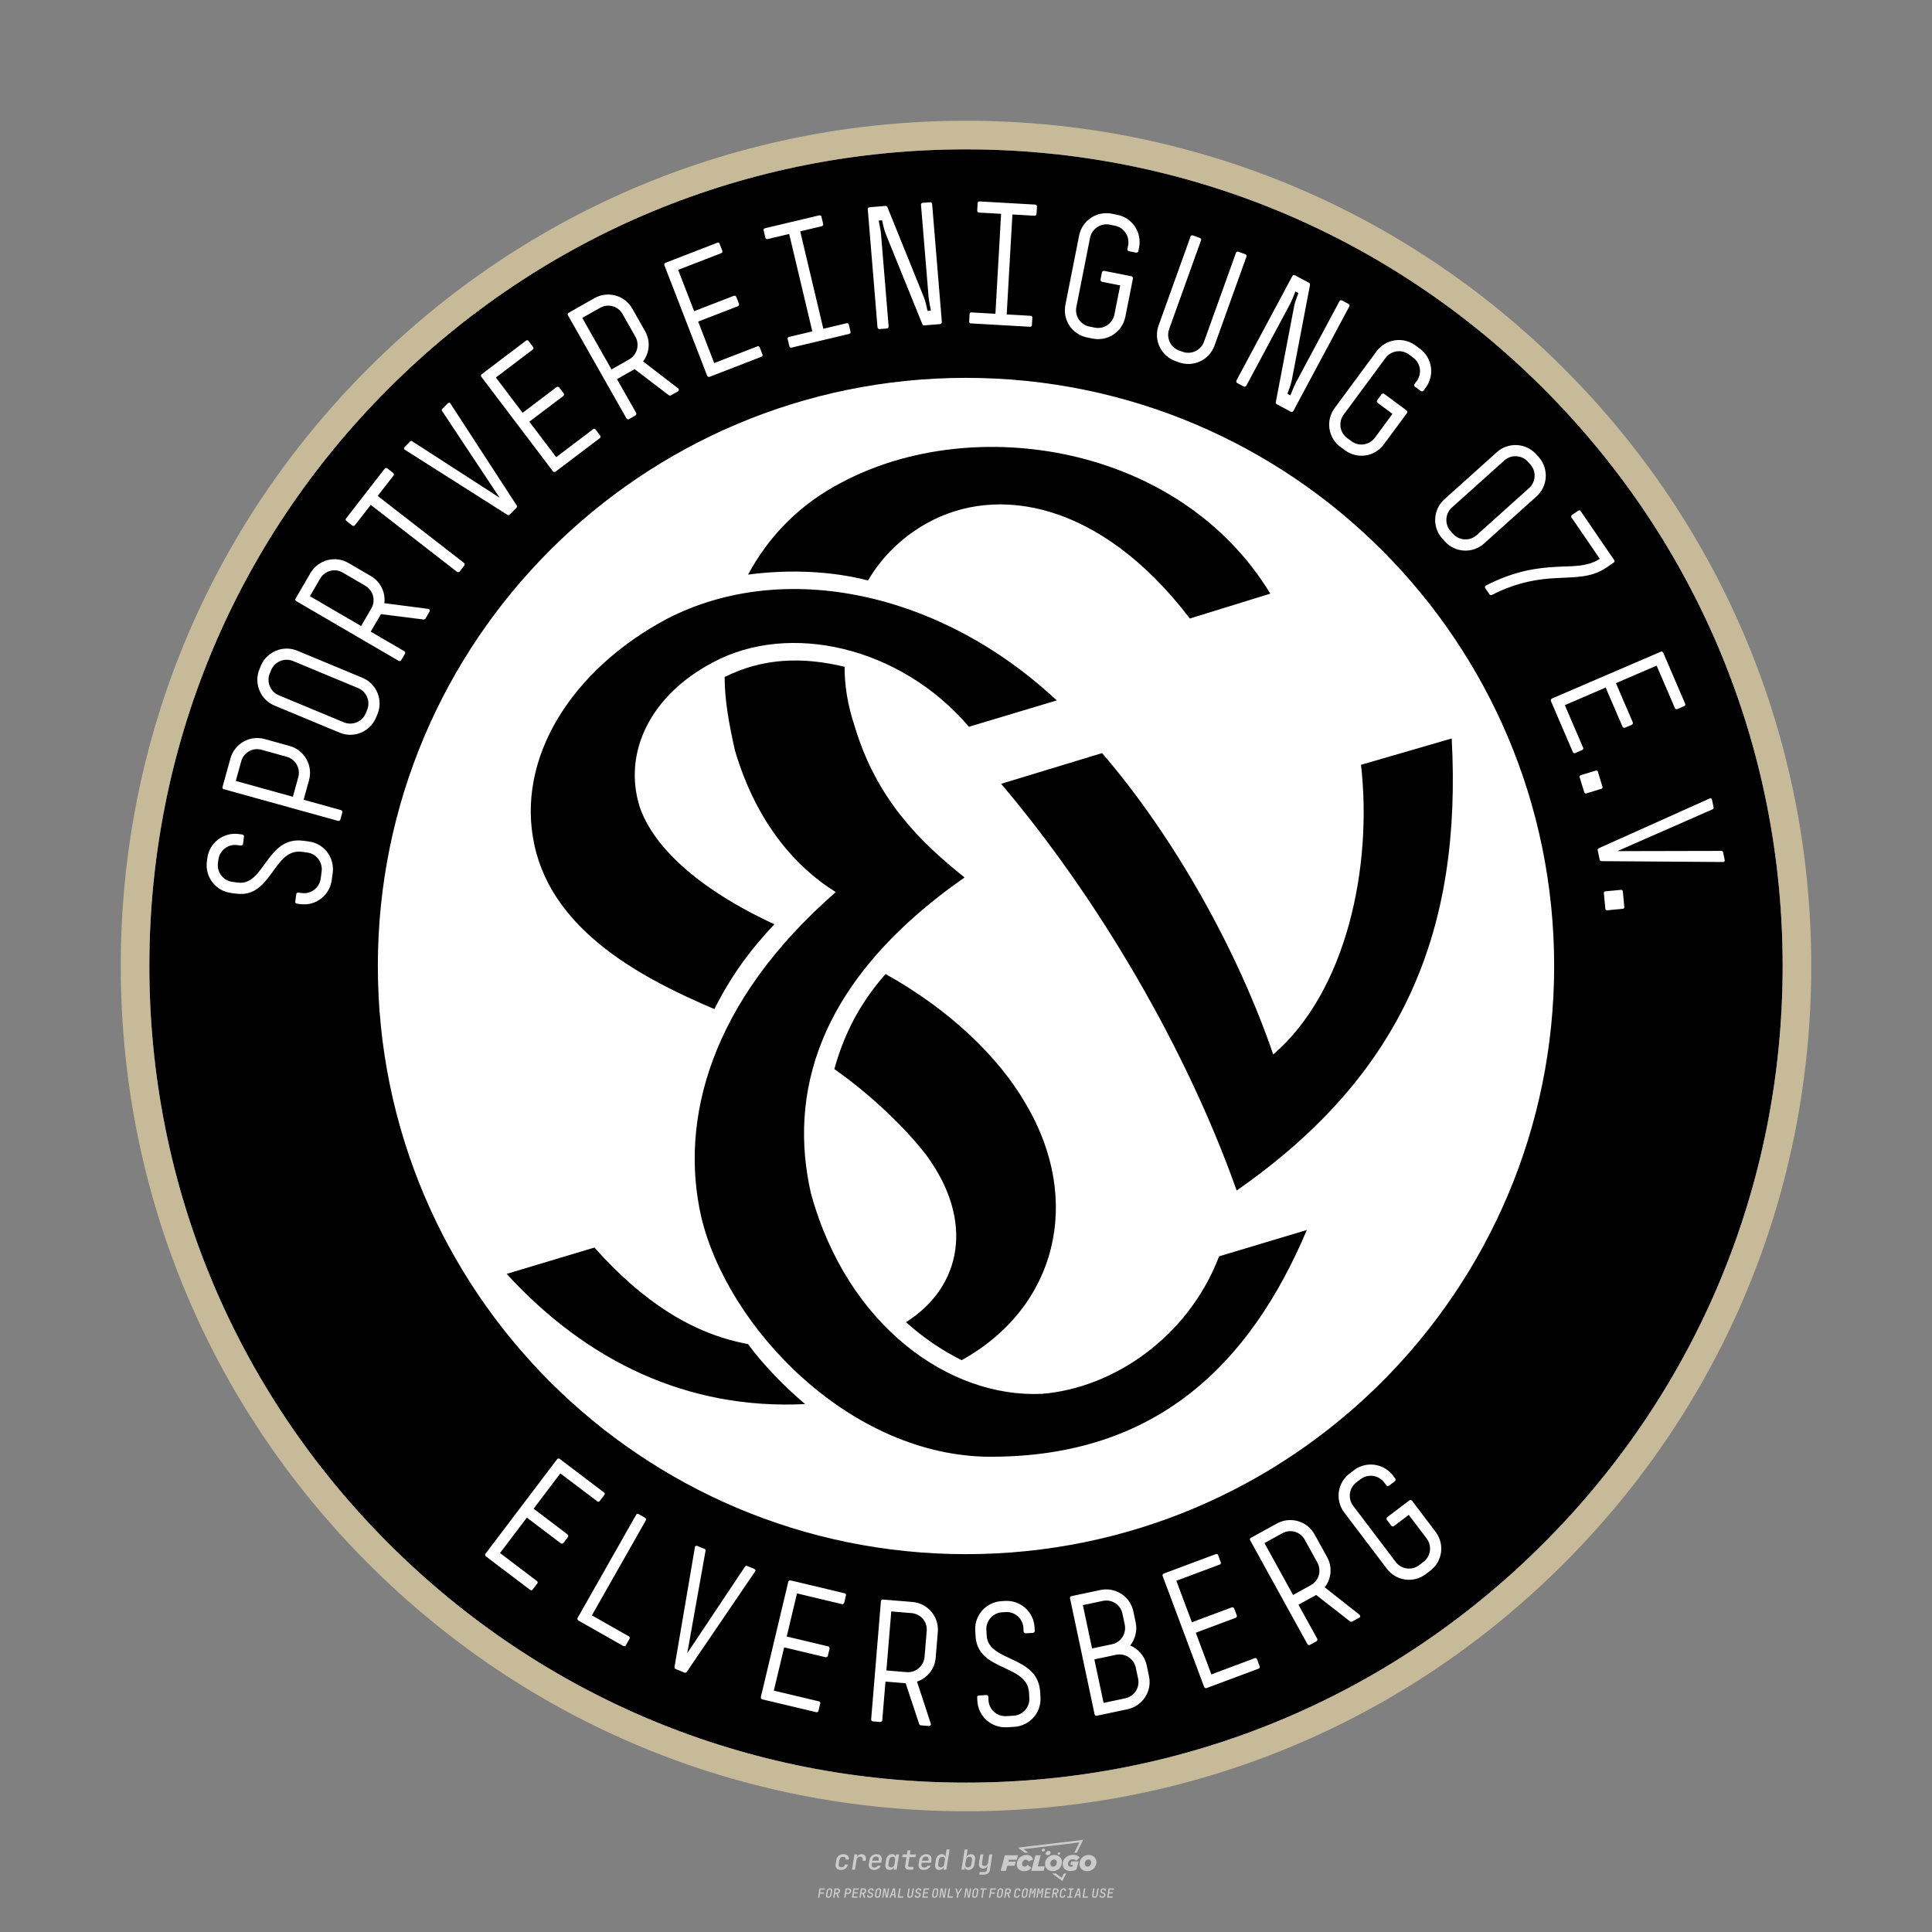 <?xml version="1.0" encoding="UTF-8"?>
<svg data-name="图层_1" xmlns="http://www.w3.org/2000/svg" version="1.1" viewBox="0 0 800 800">
  <rect x="0" y="0" width="800" height="800" fill="#808080" stroke="none"/>
  <!-- Created by @FCLOGO 2024-12-20 GMT+8 13:21:27 . https://fclogo.top/ -->
<!-- FOR PERSONAL USE ONLY NOT FOR COMMERCIAL USE -->
  <path d="M348.219,774.301c-.786,0-1.375-.217-1.768-.652-.393-.435-.528-1.03-.406-1.786l.252-1.648c.122-.755.45-1.35.984-1.785.534-.435,1.194-.652,1.98-.652.755,0,1.329.199,1.722.595.393.397.551.938.475,1.625h-1.236c.03-.359-.055-.637-.257-.836-.202-.198-.498-.297-.887-.297-.42,0-.763.117-1.03.349-.267.233-.435.563-.503.99l-.263,1.659c-.069.435-.006.769.189,1.002.195.233.502.349.921.349.389,0,.715-.099.979-.297.263-.198.436-.48.521-.847h1.236c-.137.687-.467,1.231-.99,1.631-.523.401-1.162.6-1.917.6ZM352.797,774.187l.996-6.294h1.19l-.195,1.19c.336-.87.973-1.304,1.911-1.304.671,0,1.169.208,1.493.624.324.416.429.986.315,1.71l-.069.423h-1.27l.057-.32c.069-.45.011-.795-.171-1.036-.183-.24-.477-.361-.881-.361-.405,0-.74.122-1.007.366-.267.245-.435.588-.503,1.03l-.63,3.971h-1.236ZM361.906,774.301c-.77,0-1.346-.223-1.728-.669s-.515-1.036-.401-1.768l.252-1.648c.084-.488.257-.915.521-1.282s.601-.651,1.013-.852c.412-.202.873-.304,1.385-.304.77,0,1.349.224,1.734.669.385.446.517,1.036.395,1.768l-.172,1.121h-3.845l-.092.526c-.153.954.217,1.431,1.11,1.431.717,0,1.175-.248,1.373-.744h1.225c-.168.534-.503.96-1.007,1.276-.504.317-1.091.475-1.763.475ZM361.231,770.216l-.046.286,2.655-.012.046-.286c.069-.466.013-.822-.166-1.07-.179-.248-.486-.372-.921-.372-.443,0-.795.126-1.059.378-.263.252-.433.611-.509,1.076ZM368.326,774.301c-.633,0-1.103-.212-1.408-.635s-.397-1.001-.274-1.734l.274-1.774c.115-.733.393-1.312.836-1.74.442-.427.98-.641,1.613-.641.465,0,.83.119,1.093.354.263.236.391.557.383.962h.023l.172-1.202h1.236l-.996,6.294h-1.225l.195-1.201h-.023c-.122.412-.351.734-.687.967s-.74.349-1.213.349ZM368.932,773.226c.389,0,.715-.119.978-.355.263-.236.429-.572.498-1.007l.252-1.648c.069-.427.01-.761-.177-1.002-.187-.24-.475-.36-.864-.36-.397,0-.725.118-.984.354-.26.236-.423.572-.492,1.007l-.252,1.648c-.069.443-.013.78.166,1.013.179.233.471.349.876.349ZM376.348,774.187c-.572,0-.994-.157-1.264-.469-.271-.312-.361-.751-.269-1.316l.538-3.387h-1.739l.171-1.122h1.74l.275-1.716h1.236l-.275,1.716h2.472l-.183,1.122h-2.461l-.538,3.387c-.076.442.099.664.526.664h1.717l-.172,1.121h-1.774ZM382.504,774.301c-.77,0-1.346-.223-1.728-.669s-.515-1.036-.401-1.768l.252-1.648c.084-.488.257-.915.521-1.282s.601-.651,1.013-.852c.412-.202.873-.304,1.385-.304.77,0,1.349.224,1.734.669.385.446.517,1.036.395,1.768l-.172,1.121h-3.845l-.092.526c-.153.954.217,1.431,1.11,1.431.717,0,1.175-.248,1.373-.744h1.225c-.168.534-.503.96-1.007,1.276-.504.317-1.091.475-1.763.475ZM381.829,770.216l-.046.286,2.655-.012.046-.286c.069-.466.013-.822-.166-1.07-.179-.248-.486-.372-.921-.372-.443,0-.795.126-1.059.378-.263.252-.433.611-.509,1.076ZM388.924,774.301c-.633,0-1.101-.212-1.402-.635-.301-.423-.395-1.001-.28-1.734l.274-1.774c.115-.733.393-1.312.836-1.74.442-.427.98-.641,1.613-.641.465,0,.83.119,1.093.354.263.236.391.557.383.962h.023l.206-1.465.298-1.796h1.236l-1.327,8.354h-1.225l.195-1.201h-.023c-.122.412-.351.734-.687.967s-.74.349-1.213.349ZM389.531,773.226c.389,0,.715-.119.978-.355.263-.236.429-.572.498-1.007l.252-1.648c.076-.427.019-.761-.172-1.002-.191-.24-.48-.36-.87-.36-.397,0-.725.118-.984.354-.26.236-.423.572-.492,1.007l-.252,1.648c-.076.443-.023.78.16,1.013s.477.349.881.349ZM401.017,774.301c-.473,0-.839-.116-1.099-.349-.26-.233-.385-.555-.378-.967h-.011l-.195,1.201h-1.224l1.327-8.354h1.236l-.286,1.796-.274,1.465h.046c.122-.412.353-.735.692-.967.34-.232.742-.349,1.208-.349.633,0,1.1.214,1.402.641.301.428.395,1.007.281,1.74l-.275,1.774c-.115.733-.395,1.31-.841,1.734-.446.423-.982.635-1.608.635ZM400.766,773.226c.397,0,.723-.116.979-.349.256-.233.422-.571.498-1.013l.252-1.648c.069-.435.011-.77-.171-1.007-.183-.236-.473-.354-.87-.354-.389,0-.715.12-.979.36s-.429.574-.498,1.002l-.252,1.648c-.069.435-.011.771.172,1.007.183.236.473.355.87.355ZM405.469,776.247l.172-1.064h1.934c.641,0,1.007-.302,1.099-.905l.103-.675.206-1.19h-.035c-.122.42-.347.744-.675.973-.328.229-.729.343-1.201.343-.626,0-1.093-.201-1.402-.601s-.41-.944-.303-1.631l.584-3.605h1.236l-.561,3.479c-.061.412,0,.732.183.961s.465.343.847.343c.389,0,.717-.122.984-.366.267-.244.431-.584.492-1.018l.538-3.399h1.236l-1.007,6.409c-.099.603-.37,1.078-.812,1.425-.443.347-1.0.521-1.671.521h-1.946ZM417.787,770.085h3.221l.537-1.855h-5.466l-1.708,6.442h2.147l.586-2.099h3.026l.439-1.708h-3.026l.244-.781ZM424.229,772.916c-.586,0-1.025-.39-1.025-1.123,0-.878.634-1.757,1.611-1.757.488,0,.878.244,1.025.781l1.952-.83c-.293-1.171-1.269-1.903-2.635-1.903-2.782,0-4.148,2.147-4.148,3.904s1.269,2.83,3.075,2.83c1.367,0,2.342-.586,2.977-1.415l-1.513-1.171c-.39.439-.83.683-1.318.683ZM430.915,768.231h-2.147l-1.757,6.442h5.124l.488-1.855h-2.928l1.22-4.587ZM439.748,771.013c0-1.659-1.318-2.928-3.221-2.928-2.196,0-3.807,1.806-3.807,3.807,0,1.659,1.318,2.928,3.221,2.928,2.196,0,3.807-1.806,3.807-3.807ZM434.917,771.696c0-.83.586-1.708,1.513-1.708.781,0,1.171.537,1.171,1.22,0,.83-.586,1.708-1.513,1.708-.781,0-1.171-.537-1.171-1.22ZM443.213,772.233h1.074l-.195.683c-.146.049-.342.098-.586.098-.683,0-1.269-.39-1.269-1.22,0-1.025.732-1.903,1.952-1.903.586,0,1.123.244,1.513.586l1.367-1.367c-.439-.537-1.513-1.074-2.733-1.074-2.587,0-4.295,1.757-4.295,3.855,0,2.05,1.611,2.879,3.221,2.879.927,0,1.855-.293,2.489-.683l.927-3.319h-3.123l-.342,1.464ZM450.777,768.084c-2.196,0-3.807,1.806-3.807,3.807,0,1.659,1.318,2.928,3.221,2.928,2.196,0,3.807-1.806,3.807-3.807,0-1.659-1.318-2.928-3.221-2.928ZM450.338,772.916c-.781,0-1.171-.537-1.171-1.22,0-.83.586-1.708,1.513-1.708.781,0,1.171.537,1.171,1.22,0,.83-.586,1.708-1.513,1.708ZM437.942,767.499c-.049.293.098.488.439.488s.537-.195.634-.488c.049-.244-.098-.488-.439-.488s-.586.244-.634.488ZM432.135,765.498c-.439,0-.732.244-.781.586s.098.586.537.586.732-.244.781-.586c.098-.342-.098-.586-.537-.586ZM433.013,767.303c-.098.537.146.878.83.878.634,0,1.074-.39,1.171-.878s-.146-.878-.83-.878c-.683,0-1.074.39-1.171.878ZM439.602,777.552l-2.44-1.806h-1.513l4.246,3.172,1.611-3.172h-.976l-.927,1.806ZM425.839,767.157l-2.001-1.464,23.132-2.782-2.147,4.246h1.025l2.684-5.319-26.988,3.221,2.782,2.099h1.513ZM338.719,785.785l.609-3.832h2.32l-.084.519h-1.764l-.184,1.145h1.627l-.084.525h-1.617l-.257,1.643h-.567ZM342.97,785.838c-.357,0-.623-.101-.798-.302-.175-.201-.234-.473-.178-.816l.268-1.701c.056-.343.203-.615.441-.816.238-.201.535-.302.892-.302s.623.1.798.299c.175.199.236.471.184.814l-.268,1.706c-.056.343-.204.615-.444.816-.24.201-.538.302-.895.302ZM343.049,785.334c.193,0,.348-.052.467-.158.119-.105.194-.257.226-.457l.268-1.701c.032-.199.005-.352-.079-.457-.084-.105-.222-.158-.415-.158s-.347.052-.465.158c-.117.105-.192.257-.223.457l-.268,1.701c-.032.2-.005.352.079.457s.22.158.409.158ZM344.996,785.785l.609-3.832h1.202c.238,0,.439.046.604.139.165.093.283.223.357.391s.091.366.052.593c-.038.259-.14.484-.304.675-.165.191-.366.321-.604.391l.535,1.643h-.619l-.478-1.575h-.541l-.247,1.575h-.567ZM345.888,783.707h.635c.189,0,.349-.056.48-.168.131-.112.211-.262.239-.451.032-.193,0-.345-.094-.459-.095-.114-.236-.171-.425-.171h-.635l-.2,1.249ZM349.545,785.785l.609-3.832h1.254c.371,0,.651.105.84.315.189.21.255.49.199.84-.038.234-.122.438-.249.611s-.29.307-.488.402c-.198.095-.419.142-.664.142h-.693l-.241,1.522h-.567ZM350.432,783.754h.693c.192,0,.357-.059.493-.176.136-.117.22-.274.252-.47s-.002-.352-.1-.47-.245-.176-.441-.176h-.688l-.21,1.291ZM352.747,785.785l.609-3.832h2.252l-.079.504h-1.695l-.173,1.087h1.512l-.079.499h-1.512l-.194,1.239h1.69l-.079.504h-2.252ZM355.843,785.785l.609-3.832h1.202c.238,0,.439.046.604.139.165.093.283.223.357.391s.091.366.052.593c-.038.259-.14.484-.304.675-.165.191-.366.321-.604.391l.535,1.643h-.619l-.478-1.575h-.541l-.247,1.575h-.567ZM356.736,783.707h.635c.189,0,.349-.056.48-.168.131-.112.211-.262.239-.451.032-.193,0-.345-.094-.459-.095-.114-.236-.171-.425-.171h-.635l-.2,1.249ZM360.132,785.838c-.385,0-.674-.095-.866-.286-.192-.191-.264-.451-.215-.779h.567c-.028.175.011.312.116.412.105.1.266.149.483.149.203,0,.37-.049.501-.147.131-.098.211-.233.239-.404.021-.15.001-.279-.06-.386-.061-.107-.158-.181-.291-.223l-.457-.136c-.266-.08-.462-.217-.588-.409-.126-.192-.17-.42-.131-.682.035-.21.112-.394.231-.551s.273-.28.462-.367.402-.131.64-.131c.35,0,.616.095.798.286.182.191.248.444.2.759h-.567c.028-.168-.003-.3-.092-.396-.089-.096-.23-.144-.422-.144-.189,0-.343.045-.462.134-.119.089-.189.214-.21.375-.025.151-.007.279.052.386s.158.181.294.223l.467.147c.262.081.456.217.58.409.124.193.165.422.123.688-.035.217-.116.406-.241.567-.126.161-.288.286-.485.375-.198.089-.419.134-.664.134ZM363.265,785.838c-.357,0-.623-.101-.798-.302-.175-.201-.234-.473-.178-.816l.268-1.701c.056-.343.203-.615.441-.816.238-.201.535-.302.892-.302s.623.1.798.299c.175.199.236.471.184.814l-.268,1.706c-.056.343-.204.615-.444.816-.24.201-.538.302-.895.302ZM363.344,785.334c.193,0,.348-.052.467-.158.119-.105.194-.257.226-.457l.268-1.701c.032-.199.005-.352-.079-.457-.084-.105-.222-.158-.415-.158s-.347.052-.465.158c-.117.105-.192.257-.223.457l-.268,1.701c-.032.2-.005.352.079.457s.22.158.409.158ZM365.275,785.785l.609-3.832h.709l.619,3.186c.007-.098.017-.217.029-.357.012-.14.027-.285.045-.435.018-.151.037-.289.058-.415l.315-1.979h.525l-.609,3.832h-.709l-.614-3.186c-.007.095-.017.209-.029.344s-.027.276-.045.423c-.018.147-.037.283-.058.409l-.315,2.01h-.53ZM368.225,785.785l1.585-3.832h.745l.373,3.832h-.562l-.073-.971h-1.087l-.388.971h-.593ZM369.385,784.342h.871l-.089-1.102c-.018-.196-.03-.365-.037-.509-.007-.143-.011-.243-.011-.299-.018.056-.052.156-.102.299s-.115.311-.192.504l-.441,1.107ZM371.721,785.785l.609-3.832h.567l-.525,3.312h1.674l-.079.52h-2.247ZM376.678,785.838c-.367,0-.634-.101-.8-.302-.166-.201-.221-.475-.165-.821l.436-2.761h.567l-.436,2.755c-.032.196-.008.35.071.462.079.112.214.168.407.168.193,0,.347-.056.465-.168.117-.112.192-.266.223-.462l.435-2.755h.567l-.436,2.761c-.056.35-.2.625-.433.824-.233.199-.533.299-.9.299ZM379.844,785.838c-.385,0-.674-.095-.866-.286-.192-.191-.264-.451-.215-.779h.567c-.028.175.011.312.116.412.105.1.266.149.483.149.203,0,.37-.049.501-.147.131-.098.211-.233.239-.404.021-.15.001-.279-.06-.386-.061-.107-.158-.181-.291-.223l-.457-.136c-.266-.08-.462-.217-.588-.409-.126-.192-.17-.42-.131-.682.035-.21.112-.394.231-.551s.273-.28.462-.367.402-.131.64-.131c.35,0,.616.095.798.286.182.191.248.444.2.759h-.567c.028-.168-.003-.3-.092-.396-.089-.096-.23-.144-.422-.144-.189,0-.343.045-.462.134-.119.089-.189.214-.21.375-.025.151-.007.279.052.386s.158.181.294.223l.467.147c.262.081.456.217.58.409.124.193.165.422.123.688-.035.217-.116.406-.241.567-.126.161-.288.286-.485.375-.198.089-.419.134-.664.134ZM381.906,785.785l.609-3.832h2.252l-.079.504h-1.695l-.173,1.087h1.512l-.079.499h-1.512l-.194,1.239h1.69l-.079.504h-2.252ZM386.943,785.838c-.357,0-.623-.101-.798-.302-.175-.201-.234-.473-.178-.816l.268-1.701c.056-.343.203-.615.441-.816.238-.201.535-.302.892-.302s.623.1.798.299c.175.199.236.471.184.814l-.268,1.706c-.056.343-.204.615-.444.816-.24.201-.538.302-.895.302ZM387.021,785.334c.193,0,.348-.052.467-.158.119-.105.194-.257.226-.457l.268-1.701c.032-.199.005-.352-.079-.457-.084-.105-.222-.158-.415-.158s-.347.052-.465.158c-.117.105-.192.257-.223.457l-.268,1.701c-.032.2-.005.352.079.457s.22.158.409.158ZM388.953,785.785l.609-3.832h.709l.619,3.186c.007-.098.017-.217.029-.357.012-.14.027-.285.045-.435.018-.151.037-.289.058-.415l.315-1.979h.525l-.609,3.832h-.709l-.614-3.186c-.007.095-.017.209-.029.344s-.027.276-.045.423c-.018.147-.037.283-.058.409l-.315,2.01h-.53ZM392.249,785.785l.609-3.832h.567l-.525,3.312h1.674l-.079.52h-2.247ZM396.117,785.785l.22-1.412-.751-2.42h.577l.446,1.449c.028.095.05.184.066.268.016.084.025.147.029.189.018-.042.046-.105.087-.189.04-.084.088-.173.144-.268l.898-1.449h.598l-1.528,2.42-.22,1.412h-.567ZM399.217,785.785l.609-3.832h.709l.619,3.186c.007-.098.017-.217.029-.357.012-.14.027-.285.044-.435.018-.151.037-.289.058-.415l.315-1.979h.525l-.609,3.832h-.709l-.614-3.186c-.007.095-.017.209-.029.344s-.027.276-.045.423c-.018.147-.037.283-.058.409l-.315,2.01h-.53ZM403.505,785.838c-.357,0-.623-.101-.798-.302-.175-.201-.234-.473-.178-.816l.268-1.701c.056-.343.203-.615.441-.816.238-.201.535-.302.892-.302.357,0,.623.1.798.299.175.199.236.471.184.814l-.268,1.706c-.056.343-.204.615-.444.816-.239.201-.538.302-.895.302ZM403.584,785.334c.193,0,.348-.052.467-.158.119-.105.194-.257.226-.457l.268-1.701c.032-.199.005-.352-.079-.457-.084-.105-.222-.158-.415-.158-.193,0-.347.052-.465.158-.117.105-.191.257-.223.457l-.268,1.701c-.032.2-.005.352.079.457.084.105.22.158.409.158ZM406.381,785.785l.525-3.312h-1.023l.084-.519h2.619l-.084.519h-1.029l-.525,3.312h-.567ZM409.518,785.785l.609-3.832h2.32l-.084.519h-1.764l-.184,1.145h1.627l-.084.525h-1.617l-.257,1.643h-.567ZM413.769,785.838c-.357,0-.623-.101-.798-.302-.175-.201-.234-.473-.178-.816l.268-1.701c.056-.343.203-.615.441-.816.238-.201.535-.302.892-.302.357,0,.623.1.798.299.175.199.236.471.184.814l-.268,1.706c-.056.343-.204.615-.444.816-.239.201-.538.302-.895.302ZM413.848,785.334c.193,0,.348-.052.467-.158.119-.105.194-.257.226-.457l.268-1.701c.032-.199.005-.352-.079-.457-.084-.105-.222-.158-.415-.158-.193,0-.347.052-.465.158-.117.105-.191.257-.223.457l-.268,1.701c-.032.2-.005.352.079.457.084.105.22.158.409.158ZM415.795,785.785l.609-3.832h1.202c.238,0,.439.046.604.139.164.093.283.223.357.391s.091.366.053.593c-.039.259-.14.484-.304.675-.165.191-.366.321-.604.391l.535,1.643h-.619l-.478-1.575h-.541l-.247,1.575h-.567ZM416.688,783.707h.635c.189,0,.349-.056.48-.168.131-.112.211-.262.239-.451.032-.193,0-.345-.095-.459-.094-.114-.236-.171-.425-.171h-.635l-.199,1.249ZM420.905,785.838c-.36,0-.631-.101-.811-.302-.18-.201-.242-.473-.186-.816l.268-1.701c.056-.346.206-.619.449-.819s.545-.299.906-.299c.357,0,.625.101.806.302.18.201.242.473.186.816h-.567c.031-.199.003-.352-.087-.457-.089-.105-.228-.158-.417-.158-.193,0-.351.052-.475.158-.124.105-.202.255-.234.451l-.268,1.706c-.032.2-.003.352.087.457.089.105.23.158.423.158s.35-.052.472-.158.199-.257.231-.457h.567c-.035.228-.115.425-.239.593s-.281.298-.47.388c-.189.091-.402.136-.64.136ZM424.034,785.838c-.357,0-.623-.101-.798-.302-.175-.201-.234-.473-.178-.816l.268-1.701c.056-.343.203-.615.441-.816.238-.201.535-.302.892-.302.357,0,.623.1.798.299.175.199.236.471.184.814l-.268,1.706c-.056.343-.204.615-.444.816-.239.201-.538.302-.895.302ZM424.112,785.334c.193,0,.348-.052.467-.158.119-.105.194-.257.226-.457l.268-1.701c.032-.199.005-.352-.079-.457-.084-.105-.222-.158-.415-.158-.193,0-.347.052-.465.158-.117.105-.191.257-.223.457l-.268,1.701c-.032.2-.005.352.079.457.084.105.22.158.409.158ZM425.965,785.785l.609-3.832h.687l.184,1.228c.021.119.037.23.047.333.011.103.019.183.026.239.018-.056.047-.136.089-.241.042-.105.091-.217.147-.336l.567-1.223h.709l-.609,3.832h-.535l.204-1.291c.025-.168.058-.352.1-.554.042-.201.087-.404.136-.609s.096-.4.142-.585c.045-.185.087-.348.126-.488l-.855,1.863h-.551l-.283-1.863c-.004.136-.011.295-.021.475s-.024.372-.039.575c-.016.203-.035.407-.058.611-.023.205-.048.396-.076.575l-.205,1.291h-.54ZM429.115,785.785l.609-3.832h.687l.184,1.228c.021.119.037.23.047.333.011.103.019.183.026.239.018-.056.047-.136.089-.241.042-.105.091-.217.147-.336l.567-1.223h.709l-.609,3.832h-.535l.204-1.291c.025-.168.058-.352.1-.554.042-.201.087-.404.136-.609s.096-.4.142-.585c.045-.185.087-.348.126-.488l-.855,1.863h-.551l-.283-1.863c-.004.136-.011.295-.021.475s-.024.372-.039.575c-.016.203-.035.407-.058.611-.023.205-.048.396-.076.575l-.205,1.291h-.54ZM432.411,785.785l.609-3.832h2.252l-.079.504h-1.696l-.173,1.087h1.512l-.079.499h-1.512l-.194,1.239h1.69l-.079.504h-2.252ZM435.507,785.785l.609-3.832h1.202c.238,0,.439.046.604.139.164.093.283.223.357.391s.091.366.053.593c-.039.259-.14.484-.304.675-.165.191-.366.321-.604.391l.535,1.643h-.619l-.478-1.575h-.541l-.247,1.575h-.567ZM436.4,783.707h.635c.189,0,.349-.056.48-.168.131-.112.211-.262.239-.451.032-.193,0-.345-.095-.459-.094-.114-.236-.171-.425-.171h-.635l-.199,1.249ZM439.801,785.838c-.36,0-.631-.101-.811-.302-.18-.201-.242-.473-.186-.816l.268-1.701c.056-.346.206-.619.449-.819s.545-.299.906-.299c.357,0,.625.101.806.302.18.201.242.473.186.816h-.567c.031-.199.003-.352-.087-.457-.089-.105-.228-.158-.417-.158-.193,0-.351.052-.475.158-.124.105-.202.255-.234.451l-.268,1.706c-.032.2-.003.352.087.457.089.105.23.158.423.158s.35-.052.472-.158.199-.257.231-.457h.567c-.035.228-.115.425-.239.593s-.281.298-.47.388c-.189.091-.402.136-.64.136ZM441.879,785.785l.079-.504h.777l.446-2.824h-.777l.084-.504h2.126l-.084.504h-.777l-.446,2.824h.777l-.079.504h-2.126ZM444.74,785.785l1.585-3.832h.745l.373,3.832h-.562l-.073-.971h-1.087l-.388.971h-.593ZM445.9,784.342h.871l-.089-1.102c-.017-.196-.03-.365-.037-.509-.007-.143-.01-.243-.01-.299-.018.056-.052.156-.102.299s-.115.311-.192.504l-.441,1.107ZM448.235,785.785l.609-3.832h.567l-.525,3.312h1.674l-.079.52h-2.247ZM453.193,785.838c-.368,0-.634-.101-.8-.302-.166-.201-.221-.475-.165-.821l.436-2.761h.567l-.436,2.755c-.032.196-.008.35.071.462.079.112.214.168.407.168s.347-.056.465-.168c.117-.112.192-.266.223-.462l.436-2.755h.567l-.436,2.761c-.056.35-.2.625-.433.824-.233.199-.533.299-.9.299ZM456.358,785.838c-.385,0-.674-.095-.866-.286-.193-.191-.264-.451-.215-.779h.567c-.028.175.011.312.115.412.105.1.266.149.483.149.203,0,.37-.049.501-.147s.211-.233.239-.404c.021-.15.001-.279-.06-.386s-.158-.181-.291-.223l-.457-.136c-.266-.08-.462-.217-.588-.409-.126-.192-.17-.42-.131-.682.035-.21.112-.394.231-.551s.273-.28.462-.367c.189-.087.402-.131.64-.131.35,0,.616.095.798.286.182.191.248.444.199.759h-.567c.028-.168-.003-.3-.092-.396-.089-.096-.23-.144-.423-.144-.189,0-.343.045-.462.134-.119.089-.189.214-.21.375-.025.151-.007.279.052.386s.158.181.294.223l.467.147c.262.081.456.217.58.409.124.193.165.422.124.688-.035.217-.116.406-.241.567-.126.161-.288.286-.485.375-.198.089-.419.134-.664.134ZM458.421,785.785l.609-3.832h2.252l-.079.504h-1.696l-.173,1.087h1.512l-.079.499h-1.512l-.194,1.239h1.69l-.079.504h-2.252Z" style="fill: #ccc;"/>
  <g>
    <path d="M400,61.845c-90.329,0-175.246,35.177-239.111,99.048-63.869,63.868-99.049,148.786-99.049,239.108s35.177,175.244,99.049,239.108c63.869,63.868,148.788,99.039,239.111,99.039s175.246-35.168,239.111-99.039c63.869-63.868,99.049-148.786,99.049-239.108s-35.177-175.244-99.049-239.108c-63.869-63.868-148.788-99.048-239.111-99.048"/>
    <g>
      <path d="M400,643.545c-134.512,0-243.544-109.028-243.544-243.541s109.038-243.541,243.544-243.541,243.544,109.037,243.544,243.541-109.038,243.541-243.544,243.541" style="fill: #fff;"/>
      <path d="M125.626,348.14c-15.29-2.043-16.069,18.805-27.134,17.325l-2.32-.312c-3.74-.493-6.424-4.009-5.931-7.749l.208-1.55c.502-3.732,4.017-6.424,7.749-5.922l1.558.208c.346.043.814-.251.875-.675l.398-3.03c.06-.424-.312-.831-.667-.874l-1.55-.208c-6.277-.84-12.104,3.619-12.944,9.887l-.208,1.55c-.84,6.277,3.619,12.112,9.896,12.952l2.329.303c14.658,1.957,15.29-18.9,27.134-17.325l2.251.303c3.74.502,6.424,4.017,5.914,7.818l-.39,2.961c-.511,3.81-4.026,6.493-7.766,5.991l-1.541-.199c-.424-.06-.762.251-.814.675l-.416,3.108c-.052.416.19.736.615.796l1.55.208c6.338.849,12.104-3.619,12.953-9.965l.39-2.961c.849-6.346-3.533-12.173-9.879-13.013l-2.26-.303ZM109.53,306.01c-6.104-1.697-12.424,1.939-14.113,8.043l-3.29,11.852c-.095.338.087.753.493.874l47.35,13.126c.416.113.857-.13.944-.476l.84-3.013c.095-.346-.13-.849-.545-.961l-15.48-4.294,2.234-8.086c1.697-6.104-1.922-12.493-8.017-14.182l-10.415-2.883ZM118.708,313.352c3.628,1.004,5.827,4.788,4.805,8.485l-2.242,8.086-23.636-6.554,2.234-8.086c1.03-3.697,4.727-5.844,8.424-4.822l10.415,2.892ZM123.097,269.44c-5.844-2.433-12.632.372-15.065,6.216l-.597,1.446c-2.433,5.844.372,12.623,6.216,15.056l26.988,11.221c5.905,2.459,12.623-.372,15.056-6.216l.597-1.446c2.433-5.844-.303-12.597-6.208-15.056l-26.988-11.221ZM148.31,284.93c3.481,1.446,5.169,5.532,3.723,9.013l-.606,1.446c-1.446,3.481-5.532,5.169-9.022,3.723l-26.979-11.221c-3.481-1.446-5.169-5.532-3.723-9.013l.597-1.446c1.446-3.481,5.541-5.169,9.022-3.723l26.987,11.221ZM159.149,249.77c.563-4.364-1.506-8.857-5.558-11.221l-9.342-5.446c-5.463-3.186-12.502-1.281-15.688,4.182l-6.199,10.632c-.173.303-.113.762.26.97l42.449,24.753c.364.216.849.087,1.03-.216l1.576-2.71c.182-.303.087-.849-.277-1.065l-13.887-8.095,4.234-7.247,17.636,2.216c.312.018.641-.121.823-.424l1.645-2.831c.32-.554.035-1.048-.563-1.151l-18.138-2.347ZM151.262,242.541c3.256,1.896,4.424,6.121,2.485,9.428l-4.225,7.255-21.195-12.355,4.225-7.255c1.939-3.316,6.061-4.45,9.377-2.519l9.333,5.446ZM160.327,193.902c-.338-.26-.779-.156-1.039.182l-15.965,20.563c-.26.338-.251.788.087,1.048l2.467,1.922c.346.26.84.199,1.1-.139l6.545-8.424,35.723,27.732c.338.26.883.147,1.143-.199l1.827-2.355c.268-.338.242-.892-.095-1.151l-35.723-27.732,6.545-8.433c.26-.329.19-.831-.147-1.091l-2.467-1.922ZM186.525,167.096c-.251-.45-.753-.45-1.108-.095l-2.242,2.277c-.199.199-.346.554-.147.857l23.854,35.957-36.25-23.41c-.303-.199-.649-.052-.849.156l-2.251,2.277c-.346.346-.346.857.104,1.1l42.449,26.952c.303.199.701.199.952-.052l2.849-2.892c.251-.242.251-.649.052-.952l-27.412-42.174ZM246.62,177.858c-.26-.346-.658-.398-1.004-.147l-15.299,11.593-11.125-14.684,14.061-10.641c.286-.216.416-.762.156-1.1l-1.844-2.433c-.26-.338-.814-.372-1.1-.156l-14.061,10.649-11.074-14.623,15.307-11.593c.338-.26.346-.71.095-1.056l-1.887-2.494c-.26-.338-.658-.398-.996-.139l-18.372,13.913c-.286.208-.45.693-.19,1.039l29.663,39.169c.251.346.805.364,1.091.156l18.372-13.913c.338-.26.355-.71.095-1.048l-1.888-2.494ZM266.282,149.65c2.684-3.489,3.16-8.416.849-12.502l-5.333-9.402c-3.126-5.498-10.164-7.394-15.671-4.277l-10.701,6.069c-.312.182-.476.597-.268.97l24.244,42.744c.208.372.693.511,1.004.329l2.719-1.541c.312-.173.502-.693.294-1.065l-7.931-13.982,7.299-4.138,14.13,10.788c.268.182.623.225.926.052l2.849-1.61c.554-.32.554-.892.095-1.281l-14.504-11.151ZM263.105,139.433c1.861,3.273.745,7.506-2.597,9.402l-7.299,4.138-12.104-21.342,7.307-4.138c3.333-1.896,7.472-.805,9.368,2.537l5.324,9.402ZM314.568,143.814c-.156-.398-.519-.563-.918-.407l-17.905,6.935-6.649-17.177,16.442-6.364c.329-.13.597-.623.45-1.013l-1.108-2.857c-.156-.398-.675-.571-1.013-.442l-16.442,6.364-6.623-17.108,17.905-6.935c.398-.147.537-.589.381-.978l-1.134-2.918c-.156-.407-.519-.563-.918-.407l-21.489,8.312c-.329.13-.623.554-.468.952l17.74,45.818c.156.398.684.58,1.013.45l21.489-8.32c.398-.156.528-.589.381-.987l-1.134-2.918ZM351.468,134.36c-.095-.416-.442-.623-.857-.528l-9.688,2.303-9.576-40.337,8.926-2.121c.416-.095.675-.528.58-.944l-.727-3.039c-.095-.416-.502-.606-.918-.511l-22.415,5.316c-.416.104-.701.459-.597.875l.719,3.048c.095.416.528.675.944.58l8.927-2.121,9.576,40.337-9.688,2.303c-.416.095-.623.442-.528.849l.71,2.978c.095.416.459.693.875.597l23.931-5.688c.416-.095.615-.502.519-.926l-.711-2.97ZM385.969,84.386c-.035-.424-.485-.675-.84-.641l-3.117.251c-.286.026-.684.346-.649.771l3.151,38.269c.13,1.558.831,4.857.961,5.558l-1.42.121c-.13-.71-.831-4-1.454-5.524l-15.143-37.42c-.182-.416-.615-.519-.831-.502l-6.589.545c-.355.026-.753.346-.719.771l4.035,48.97c.035.424.493.745.849.719l3.117-.26c.286-.026.684-.416.641-.84l-3.151-38.269c-.121-1.489-.831-4.857-.961-5.558l1.42-.113c.13.701.84,4.069,1.454,5.515l15.229,37.557c.165.346.459.459.745.433l6.589-.537c.355-.035.753-.416.719-.849l-4.035-48.968ZM427.468,131.512c.026-.424-.242-.719-.675-.745l-9.939-.571,2.364-41.385,9.16.519c.424.026.805-.312.823-.736l.182-3.126c.026-.424-.32-.727-.745-.753l-22.996-1.307c-.433-.026-.796.234-.823.658l-.182,3.126c-.018.433.312.805.736.831l9.16.519-2.355,41.385-9.939-.563c-.433-.026-.727.242-.753.667l-.173,3.056c-.026.424.234.796.667.823l24.563,1.403c.424.018.727-.32.753-.745l.173-3.056ZM469.131,115.313c.078-.416-.268-.849-.684-.935l-11.169-2.208c-.416-.087-.9.182-.987.597l-.589,3.004c-.087.416.26.849.684.926l7.463,1.48-2.398,12.069c-.727,3.697-4.338,6.173-8.104,5.428l-2.234-.442c-3.766-.753-6.156-4.416-5.42-8.113l5.68-28.667c.719-3.628,4.338-6.173,8.104-5.428l2.234.442c3.766.753,6.138,4.485,5.429,8.113l-.312,1.532c-.078.416.199.84.615.918l2.935.58c.416.087.909-.182.987-.597l.303-1.532c1.229-6.216-2.779-12.303-9.056-13.541l-2.234-.442c-6.277-1.247-12.312,2.849-13.541,9.056l-5.68,28.676c-1.247,6.277,2.788,12.294,9.065,13.532l2.234.442c6.277,1.247,12.294-2.779,13.533-9.056l3.143-15.835ZM516.144,106.213c.147-.407-.095-.788-.493-.935l-2.874-1.03c-.407-.147-.831,0-.978.398l-13.247,36.875c-1.273,3.55-5.273,5.437-8.823,4.165l-1.472-.528c-3.55-1.273-5.437-5.273-4.156-8.822l13.238-36.875c.147-.407-.087-.796-.493-.935l-2.874-1.039c-.407-.139-.84.009-.978.407l-13.247,36.875c-2.164,6.026.996,12.597,6.944,14.736l1.472.528c5.965,2.139,12.58-.918,14.745-6.944l13.239-36.874ZM558.751,126.854c.199-.372-.043-.831-.355-.996l-2.753-1.48c-.251-.13-.762-.078-.97.294l-18.121,33.851c-.736,1.377-1.939,4.528-2.216,5.186l-1.247-.667c.268-.667,1.472-3.81,1.775-5.428l7.593-39.645c.078-.442-.234-.771-.424-.874l-5.827-3.117c-.312-.173-.823-.121-1.03.251l-23.186,43.324c-.208.372,0,.892.32,1.056l2.753,1.472c.251.139.796.026.996-.346l18.13-33.851c.701-1.316,1.939-4.528,2.216-5.186l1.247.667c-.268.658-1.506,3.87-1.775,5.42l-7.602,39.809c-.043.381.147.641.398.779l5.827,3.117c.312.173.857.06,1.056-.32l23.195-43.315ZM582.604,171.036c.251-.346.121-.883-.225-1.134l-9.152-6.762c-.346-.26-.892-.225-1.151.121l-1.818,2.459c-.251.346-.121.883.225,1.134l6.121,4.519-7.307,9.896c-2.242,3.039-6.563,3.732-9.654,1.454l-1.827-1.351c-3.091-2.286-3.688-6.615-1.446-9.654l17.359-23.505c2.199-2.97,6.563-3.732,9.645-1.454l1.835,1.359c3.091,2.277,3.645,6.667,1.446,9.645l-.926,1.255c-.251.346-.182.84.165,1.1l2.398,1.775c.346.251.9.216,1.151-.13l.935-1.255c3.758-5.091,2.727-12.303-2.424-16.112l-1.835-1.351c-5.143-3.801-12.346-2.667-16.104,2.424l-17.368,23.505c-3.801,5.151-2.727,12.312,2.424,16.112l1.835,1.351c5.143,3.801,12.303,2.727,16.104-2.424l9.593-12.978ZM636.276,205.521c4.701-4.225,5.099-11.558.875-16.268l-1.048-1.16c-4.234-4.71-11.558-5.108-16.268-.874l-21.74,19.524c-4.771,4.277-5.108,11.558-.875,16.268l1.039,1.16c4.225,4.71,11.507,5.151,16.268.883l21.749-19.532ZM611.436,221.608c-2.796,2.519-7.221,2.286-9.74-.519l-1.039-1.169c-2.519-2.796-2.286-7.221.519-9.74l21.749-19.524c2.796-2.519,7.221-2.277,9.74.519l1.039,1.169c2.519,2.805,2.286,7.221-.519,9.74l-21.749,19.524ZM668.232,232.932c.346-.242.424-.641.182-.987l-13.896-20.311c-.242-.346-.632-.424-.987-.182l-2.58,1.766c-.355.242-.485.675-.242,1.03l11.723,17.134c-5.108,3.498-12.017,2.97-17.965,3.333-7.645.407-17.065,1.515-29.177,7.731-.39.182-.545.719-.26,1.125l1.723,2.528c.208.294.641.424,1.03.242,11.074-5.602,19.766-6.632,26.934-6.978,7.039-.416,14.182-.052,20.286-4.225l3.23-2.208ZM655.176,310.558c.39-.173.537-.545.372-.935l-7.584-17.636,16.909-7.281,6.97,16.199c.146.329.641.58,1.03.416l2.814-1.212c.39-.164.545-.701.407-1.03l-6.97-16.199,16.848-7.247,7.593,17.636c.164.39.606.511.996.338l2.874-1.229c.398-.173.545-.545.372-.935l-9.1-21.169c-.146-.32-.571-.606-.97-.433l-45.134,19.42c-.39.164-.545.701-.407,1.022l9.1,21.169c.173.39.615.511,1.004.346l2.874-1.238ZM663.107,326.627c.346-.104.545-.485.442-.831l-1.913-6.277c-.104-.346-.485-.545-.831-.442l-6.269,1.913c-.346.104-.554.476-.45.831l1.913,6.268c.104.346.485.554.831.442l6.277-1.905ZM713.471,356.939c.519.035.788-.39.684-.874l-.658-3.134c-.06-.277-.268-.597-.632-.589l-43.152.095,39.506-17.35c.338-.147.398-.519.338-.796l-.658-3.134c-.104-.485-.528-.762-.978-.519l-45.878,20.589c-.329.147-.554.476-.476.831l.84,3.965c.069.346.407.563.771.563l50.295.355ZM671.999,376.315c.363-.035.632-.364.597-.727l-.615-6.528c-.042-.364-.372-.632-.736-.597l-6.528.623c-.355.035-.632.364-.597.727l.623,6.519c.035.364.364.641.727.606l6.528-.623Z" style="fill: #fff;"/>
      <path d="M222.484,655.669c.26-.338.199-.736-.139-.996l-15.299-11.593,11.117-14.675,14.061,10.649c.277.208.84.19,1.091-.156l1.853-2.433c.251-.338.13-.883-.156-1.1l-14.052-10.649,11.074-14.623,15.307,11.593c.338.26.779.147,1.039-.19l1.887-2.494c.26-.338.208-.736-.139-.996l-18.364-13.913c-.277-.216-.788-.242-1.048.095l-29.672,39.16c-.26.338-.139.883.147,1.1l18.364,13.913c.338.26.779.147,1.039-.199l1.888-2.494ZM260.7,678.56c.208-.372.043-.796-.329-1.004l-15.273-8.675,22.355-39.386c.217-.372-.018-.831-.39-1.048l-2.597-1.472c-.372-.208-.823-.139-1.03.234l-24.259,42.726c-.208.372-.078.857.294,1.074l18.615,10.563c.372.208.857.078,1.065-.294l1.549-2.717ZM312.683,650.7c.32-.407.121-.866-.338-1.056l-2.97-1.195c-.268-.104-.649-.104-.849.199l-23.94,35.895,7.576-42.476c.069-.355-.208-.623-.468-.727l-2.97-1.195c-.468-.182-.926.009-.978.528l-8.442,49.566c-.06.355.095.727.424.857l3.758,1.515c.329.13.701-.026.9-.329l28.294-41.583ZM339.635,705.357c.104-.416-.104-.762-.519-.857l-18.684-4.45,4.268-17.913,17.151,4.087c.346.078.849-.164.944-.589l.71-2.97c.095-.416-.234-.857-.58-.944l-17.16-4.078,4.251-17.853,18.675,4.45c.416.095.779-.182.875-.597l.727-3.048c.095-.416-.113-.753-.528-.857l-22.415-5.333c-.346-.078-.823.095-.926.511l-11.377,47.799c-.095.416.242.857.58.944l22.415,5.333c.416.095.771-.182.875-.597l.719-3.038ZM379.713,696.318c4.173-1.368,7.351-5.169,7.732-9.853l.892-10.771c.519-6.303-4.234-11.835-10.537-12.355l-12.26-1.013c-.355-.035-.736.216-.771.649l-4.043,48.97c-.043.424.286.805.641.831l3.117.26c.355.026.805-.286.84-.71l1.333-16.017,8.355.684,5.602,16.883c.113.294.381.528.736.554l3.264.268c.632.061.961-.416.796-1.004l-5.697-17.377ZM382.838,686.084c-.312,3.757-3.619,6.623-7.437,6.311l-8.364-.693,2.017-24.449,8.364.693c3.827.312,6.623,3.541,6.312,7.368l-.892,10.77ZM430.7,700.621c-.875-15.411-21.489-12.234-22.13-23.377l-.139-2.346c-.208-3.766,2.736-7.065,6.494-7.281l1.567-.087c3.758-.216,7.065,2.727,7.273,6.493l.095,1.558c.018.355.398.762.823.736l3.056-.173c.424-.026.753-.468.736-.823l-.095-1.567c-.355-6.32-5.835-11.203-12.156-10.84l-1.558.087c-6.321.364-11.212,5.844-10.848,12.156l.139,2.346c.849,14.771,21.455,11.454,22.139,23.377l.13,2.277c.217,3.757-2.736,7.065-6.563,7.281l-2.987.173c-3.836.216-7.134-2.727-7.351-6.485l-.087-1.567c-.026-.424-.398-.693-.823-.667l-3.126.182c-.424.026-.693.32-.667.753l.087,1.558c.364,6.389,5.844,11.203,12.234,10.84l2.978-.173c6.39-.364,11.281-5.775,10.918-12.164l-.139-2.268ZM474.83,689.582c-.814-3.827-3.481-6.822-6.831-8.225,2.061-2.615,3.005-6.087,2.251-9.636l-.961-4.519c-1.307-6.191-7.446-10.13-13.645-8.814l-12.026,2.545c-.355.078-.641.424-.554.849l10.182,48.07c.087.416.511.693.857.615l12.796-2.71c6.26-1.325,10.199-7.463,8.883-13.654l-.953-4.52ZM465.73,672.682c.788,3.757-1.567,7.377-5.324,8.173l-8.208,1.74-3.801-17.948,8.208-1.74c3.758-.796,7.368,1.498,8.165,5.247l.961,4.528ZM471.263,695.063c.796,3.749-1.567,7.377-5.316,8.173l-8.978,1.896-3.818-18.017,8.978-1.896c3.758-.796,7.394,1.636,8.173,5.316l.961,4.528ZM520.501,687.029c-.156-.398-.519-.571-.918-.416l-17.983,6.718-6.45-17.255,16.52-6.173c.329-.121.606-.606.459-1.004l-1.074-2.866c-.147-.398-.675-.58-1.004-.459l-16.52,6.173-6.424-17.177,17.983-6.727c.398-.147.545-.58.39-.978l-1.091-2.935c-.147-.398-.519-.563-.918-.416l-21.576,8.069c-.338.121-.641.537-.493.944l17.212,46.017c.147.407.675.589,1.004.459l21.584-8.06c.398-.156.537-.589.39-.987l-1.091-2.927ZM548.544,657.271c2.727-3.454,3.264-8.381.996-12.485l-5.221-9.463c-3.065-5.541-10.078-7.524-15.619-4.459l-10.771,5.939c-.312.173-.485.597-.286.97l23.74,43.021c.208.372.693.511,1.004.338l2.736-1.506c.312-.173.519-.693.312-1.065l-7.766-14.069,7.342-4.052,14.009,10.952c.26.173.615.225.926.052l2.857-1.576c.563-.312.571-.883.113-1.281l-14.372-11.316ZM545.487,647.02c1.827,3.299.658,7.515-2.71,9.368l-7.342,4.052-11.853-21.48,7.351-4.052c3.359-1.853,7.481-.719,9.333,2.649l5.221,9.463ZM584.699,621.427c-.26-.338-.814-.364-1.16-.104l-9.065,6.866c-.338.26-.468.796-.208,1.143l1.844,2.433c.26.338.814.364,1.151.104l6.069-4.589,7.429,9.801c2.277,3.004,1.723,7.351-1.333,9.662l-1.818,1.377c-3.056,2.32-7.385,1.671-9.654-1.333l-17.654-23.29c-2.234-2.944-1.732-7.342,1.333-9.662l1.81-1.377c3.065-2.32,7.428-1.61,9.662,1.333l.952,1.247c.251.338.753.407,1.091.147l2.381-1.801c.338-.26.468-.796.208-1.143l-.944-1.247c-3.827-5.039-11.039-6.087-16.138-2.225l-1.818,1.377c-5.1,3.87-6.043,11.099-2.225,16.138l17.654,23.299c3.861,5.1,11.039,6.087,16.138,2.225l1.81-1.377c5.108-3.87,6.095-11.039,2.225-16.138l-9.741-12.866Z" style="fill: #fff;"/>
    </g>
    <path d="M333.373,581.397c-48.458,2.424-90.261-17.567-123.576-53.904l36.345-10.909c19.991,22.415,40.588,35.74,63.601,39.973,6.667,9.091,15.749,18.181,23.627,24.84M398.185,563.224c39.377-21.809,50.278-66.025,26.648-106.007-11.507-19.982-32.094-39.377-58.146-53.904-8.476,9.688-16.355,21.8-21.203,39.368,16.355,11.515,30.286,25.445,38.165,35.74,19.991,27.255,14.537,54.52-8.485,69.055,6.667,6.061,14.546,11.515,23.022,15.749M410.298,603.207c-58.146,0-109.029-53.307-119.939-99.34-9.082-39.982,3.636-89.047,55.733-134.475-15.749-9.697-32.71-27.869-41.8-58.762-2.416-10.909-4.234-20.597-4.234-30.294,15.749-7.87,32.103-8.476,49.671-4.234,0,7.87,1.212,15.749,4.243,24.831,9.082,30.294,27.256,47.861,45.428,62.397-62.389,43.61-72.693,90.865-63.601,130.838,15.143,55.125,57.541,84.805,95.706,82.985,29.689-2.416,60.58-23.618,73.298-56.935l36.345-10.909c-23.627,55.732-62.398,93.894-130.848,93.894M295.816,417.836c-28.468-12.112-66.631-31.498-74.51-67.834-7.87-35.74,15.143-72.692,55.125-93.894,48.458-24.84,113.281-10.9,161.134,33.922l-36.345,10.9c-28.477-33.315-74.51-43.61-106.008-26.648-25.445,13.325-37.558,36.952-30.286,59.965,5.454,15.758,23.013,33.324,55.733,48.467-10.303,10.9-18.173,21.8-24.84,35.126M309.749,237.938c18.173-2.424,35.74-1.212,49.671,2.424,6.061-10.303,14.537-18.173,24.235-23.627,29.073-16.355,72.086-9.082,109.038,39.377l33.316-10.294c-37.558-61.792-122.969-75.117-177.489-46.042-17.567,9.091-30.286,22.415-38.77,38.165M414.545,324.563l41.8-12.719c30.286,35.135,56.338,82.38,70.876,124.787,30.286-26.052,41.186-77.539,36.339-119.937l37.558-10.909c4.243,78.752-19.377,138.717-89.048,187.184-20.589-58.155-56.936-120.553-97.524-168.404"/>
    <path d="M400,61.845c-90.329,0-175.246,35.177-239.111,99.048-63.869,63.868-99.049,148.786-99.049,239.108s35.177,175.244,99.049,239.108c63.869,63.868,148.788,99.039,239.111,99.039s175.246-35.168,239.111-99.039c63.869-63.868,99.049-148.786,99.049-239.108s-35.177-175.244-99.049-239.108c-63.869-63.868-148.788-99.048-239.111-99.048M400,750c-93.49,0-181.386-36.407-247.489-102.51-66.103-66.112-102.511-154.006-102.511-247.486s36.407-181.392,102.511-247.486c66.112-66.112,154.008-102.519,247.489-102.519s181.386,36.407,247.489,102.519c66.103,66.103,102.511,153.997,102.511,247.486s-36.407,181.383-102.511,247.486c-66.112,66.103-154.008,102.51-247.489,102.51" style="fill: #c7ba99;"/>
  </g>
</svg>